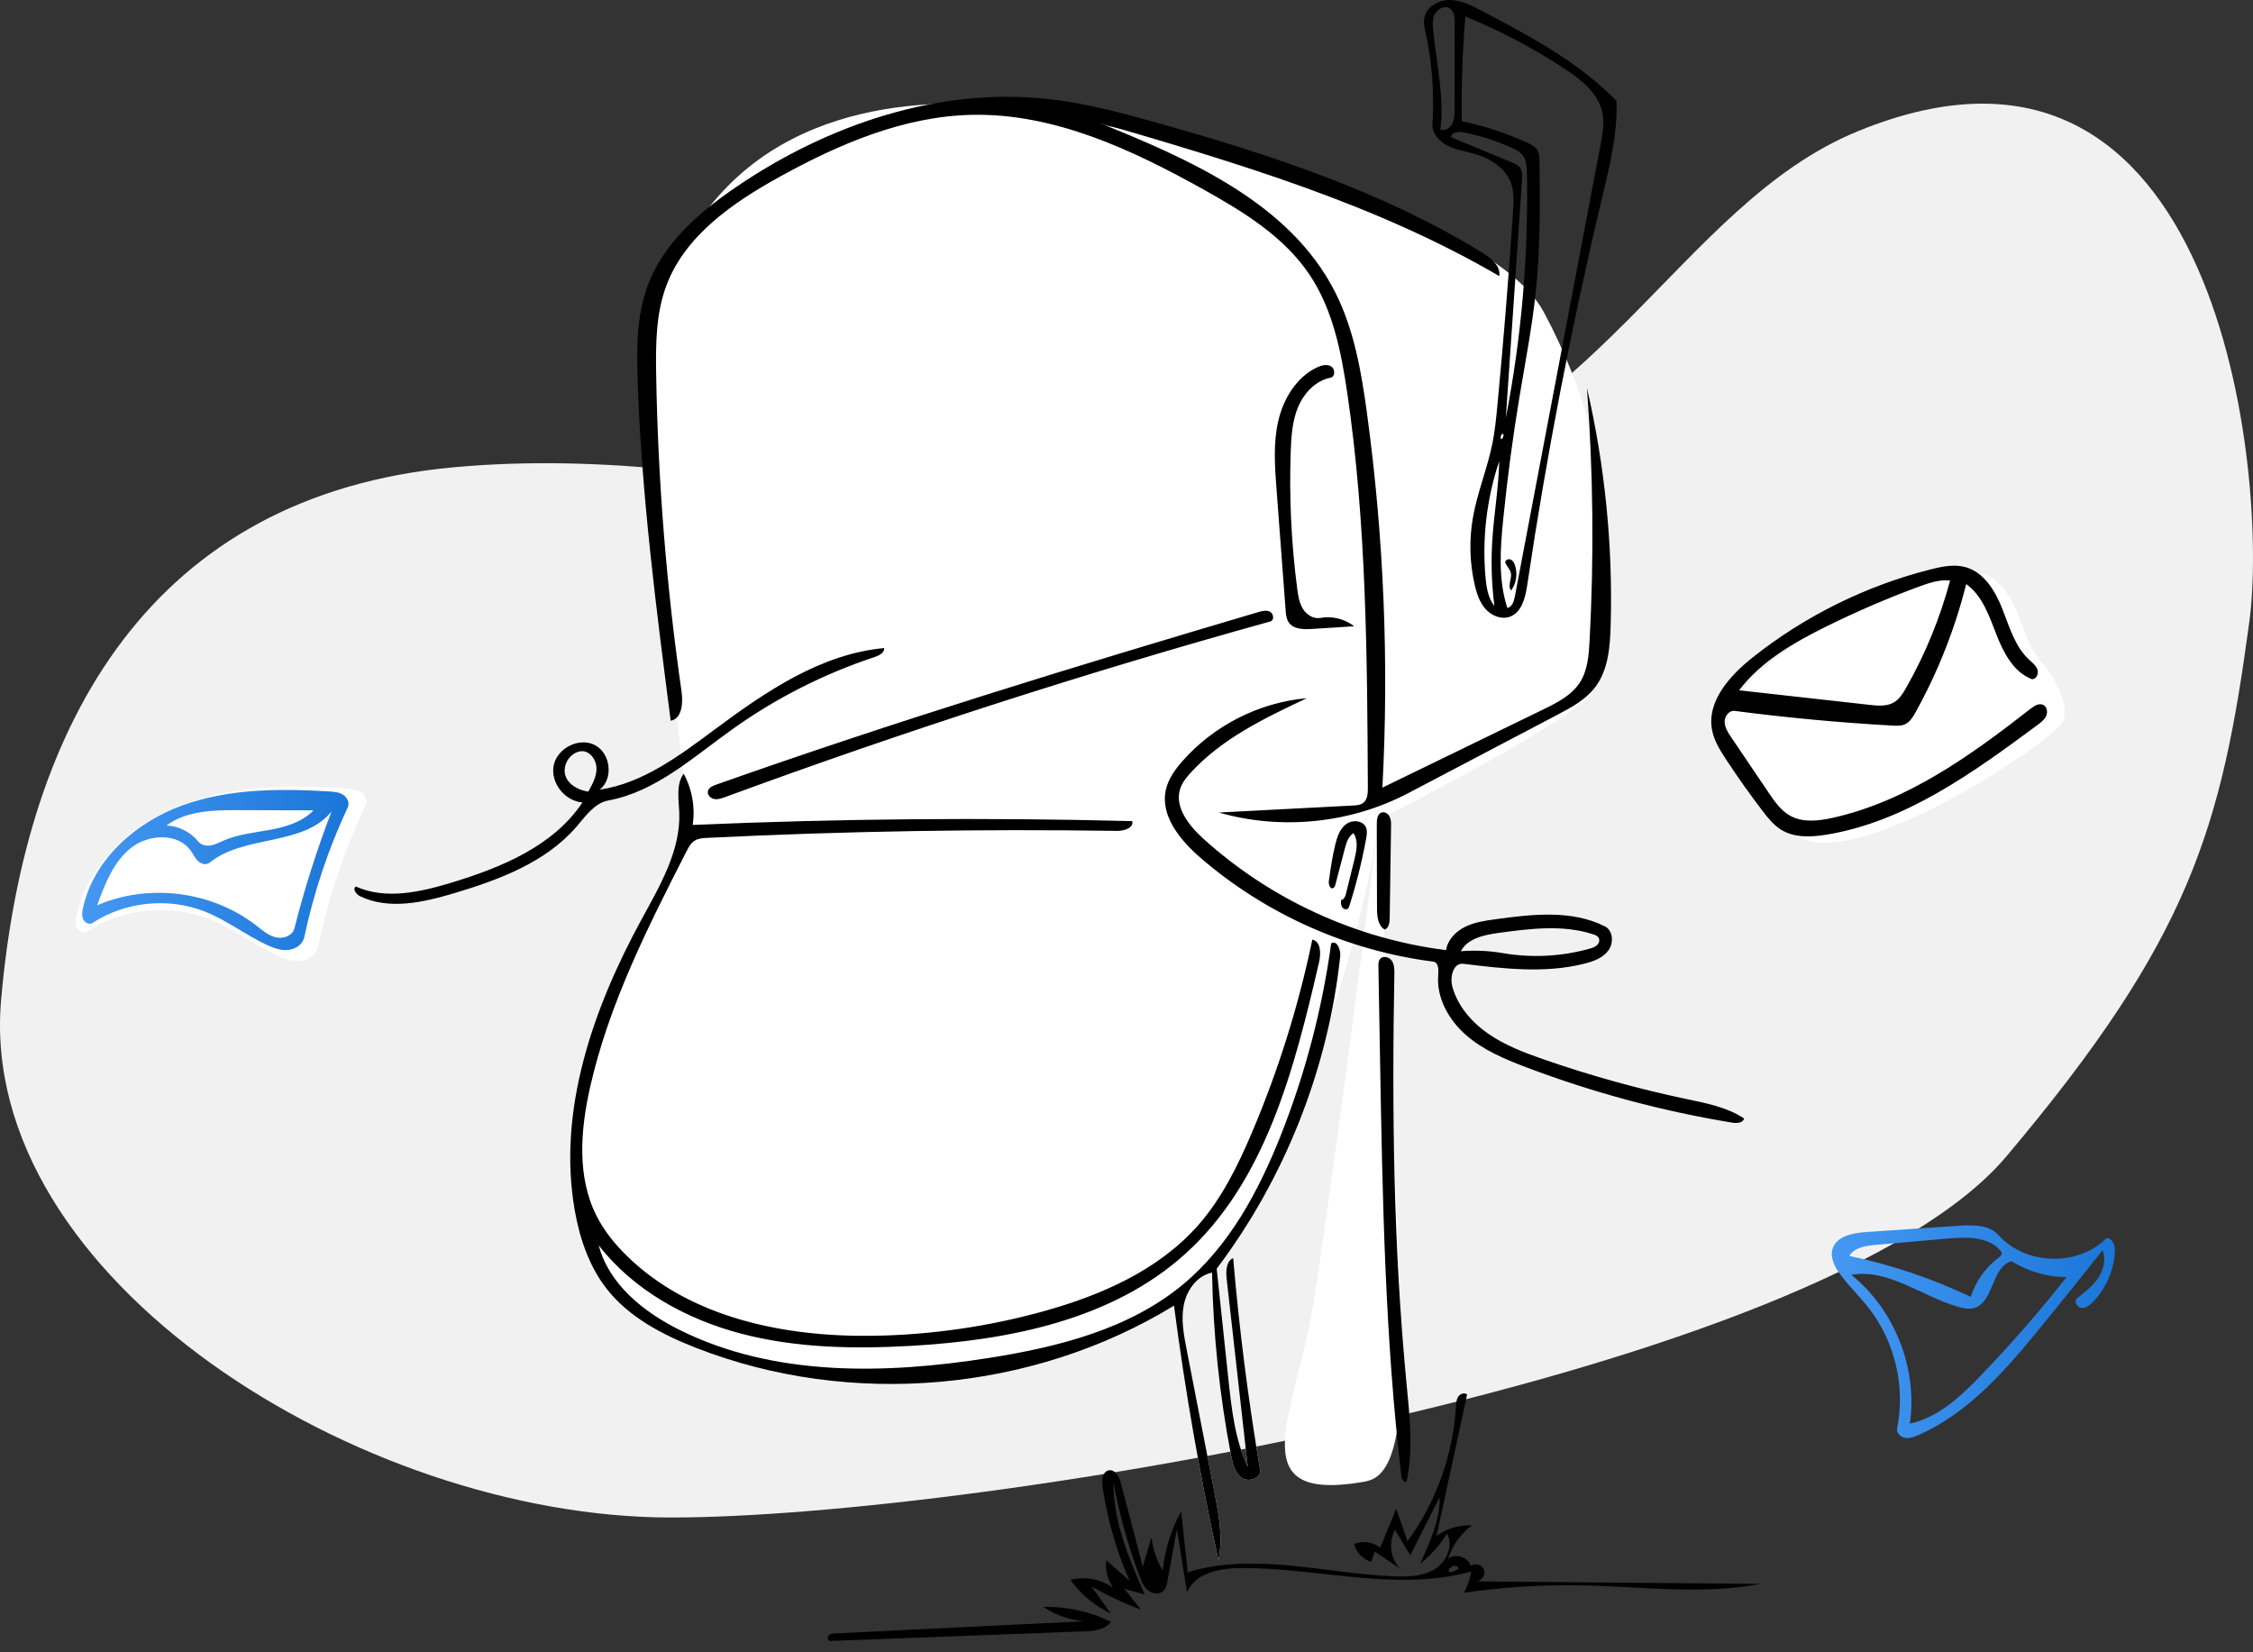 <svg width="180" height="132" viewBox="0 0 180 132" fill="none" xmlns="http://www.w3.org/2000/svg">
<rect x="0" y="0" width="180" height="132" fill="#333333" stroke="none"/>
<path fill-rule="evenodd" clip-rule="evenodd" d="M179.716 49.601C177.488 66.214 174.973 74.99 160.292 92.388C145.612 109.786 78.434 121.231 53.598 121.231C28.762 121.231 -1.845 102.08 0.087 79.891C2.019 57.701 12.097 39.565 36.219 37.333C60.87 35.051 82.525 45.617 106.727 39.95C127.651 35.051 134.053 16.377 148.424 10.486C177.488 -1.429 181.232 38.299 179.716 49.601Z" fill="#F1F1F1"/>
<path d="M164.763 57.715C163.942 59.107 153.547 66.149 147.242 67.192C146.022 67.393 144.69 67.463 143.63 66.825C143.004 66.449 142.537 65.862 142.094 65.281C141.08 63.954 140.114 62.59 139.196 61.195C138.714 60.462 138.236 59.696 138.072 58.834C137.638 56.55 139.478 54.5 141.297 53.053C145.479 49.727 150.375 47.304 155.555 45.997C156.472 45.766 157.444 45.57 158.353 45.833C159.827 46.259 160.709 47.751 161.271 49.179C161.834 50.608 162.273 52.17 163.397 53.214C163.654 53.453 165.584 56.323 164.763 57.715Z" fill="white"/>
<path fill-rule="evenodd" clip-rule="evenodd" d="M108.909 118.388C98.821 120.114 103.629 112.782 105.02 103.604C107.306 88.524 110.125 65.608 110.125 65.608C110.125 65.608 111.964 100.527 111.964 109.03C111.964 117.532 110.125 118.181 108.909 118.388Z" fill="white"/>
<path d="M98.13 110.08C98.387 112.509 98.659 114.988 99.691 117.201C99.127 112.19 98.564 107.178 98.001 102.167C97.932 101.548 97.953 100.76 98.522 100.508C99.004 106.167 99.722 111.806 100.674 117.405C100.787 118.069 99.789 118.449 99.228 118.075C98.667 117.7 98.488 116.971 98.36 116.309C97.431 111.484 96.92 106.579 96.835 101.666C95.652 101.899 94.823 103.046 94.583 104.228C94.344 105.41 94.575 106.63 94.805 107.814C95.547 111.623 96.289 115.433 97.031 119.242C97.378 121.024 97.725 122.865 97.342 124.64C95.87 117.917 94.686 111.131 93.795 104.307C82.497 111.216 67.939 112.5 55.605 107.677C52.911 106.624 50.236 105.228 48.457 102.947C47.055 101.151 46.307 98.921 45.916 96.676C44.524 88.704 47.376 80.573 51.246 73.467C52.715 70.771 54.387 67.962 54.269 64.894C54.228 63.838 54 62.668 54.617 61.81C54.704 61.969 50.579 32.458 52.234 25.93C56.218 10.216 69.161 8.087 77.448 8.281C83.008 8.411 118.252 15.415 123.344 24.94C130.037 37.459 128.616 47.983 127.427 54.923C127.073 56.99 110.13 65.456 110.125 65.498C109.157 74.503 102.656 94.125 97.204 101.357C97.513 104.265 97.821 107.172 98.13 110.08Z" fill="white"/>
<path fill-rule="evenodd" clip-rule="evenodd" d="M16.777 73.44C13.6 72.172 9.813 72.548 6.949 74.417C6.671 74.597 6.273 74.396 6.135 74.095C5.998 73.794 6.049 73.444 6.12 73.121C7.035 68.91 10.679 65.689 14.733 64.208C18.786 62.727 23.22 62.723 27.529 62.976C27.956 63.002 28.403 63.035 28.768 63.259C29.132 63.483 29.378 63.962 29.196 64.35C27.501 67.959 26.224 71.763 25.399 75.664C25.265 76.296 24.61 76.716 23.965 76.768C23.319 76.821 22.687 76.583 22.101 76.307C20.276 75.448 18.651 74.188 16.777 73.44" fill="white"/>
<path d="M83.37 128.382C85.226 128.33 87.093 128.741 88.756 129.566C88.312 130.205 87.418 130.294 86.64 130.324C79.862 130.581 73.085 130.838 66.307 131.095C66.121 131.072 66.086 130.784 66.218 130.651C66.35 130.518 66.556 130.5 66.744 130.491C73.36 130.168 79.977 129.846 86.593 129.523C85.447 129.418 84.327 129.022 83.37 128.382ZM116.507 111.573C116.66 111.347 117.005 111.227 117.211 111.405C116.397 115.174 115.582 118.943 114.768 122.712C115.574 122.113 116.593 121.807 117.596 121.861C116.708 122.523 116.031 123.465 115.689 124.519C116.279 124.065 117.283 124.381 117.506 125.091C117.85 124.837 118.418 125.009 118.564 125.411C118.709 125.812 118.383 126.308 117.956 126.333C125.528 126.4 133.1 126.467 140.671 126.534C135.954 127.428 131.102 126.74 126.301 126.652C123.182 126.594 120.058 126.792 116.971 127.242C117.244 126.705 117.441 126.129 117.553 125.538C111.604 127.207 105.296 125.231 99.118 125.269C97.448 125.279 95.45 125.669 94.835 127.221C94.565 125.53 94.295 123.838 94.025 122.146C93.779 123.51 93.532 124.874 93.287 126.238C93.226 126.572 93.149 126.937 92.883 127.148C92.541 127.42 92.011 127.31 91.684 127.02C91.358 126.73 91.187 126.307 91.034 125.898C90.129 123.483 89.435 120.99 88.96 118.456C88.93 121.571 90.207 124.532 91.46 127.384C90.915 127.233 90.369 127.081 89.823 126.93C90.265 127.484 90.707 128.038 91.149 128.592C89.781 128.08 88.456 127.454 87.191 126.724C87.713 127.452 88.234 128.181 88.755 128.909C87.476 128.305 86.354 127.371 85.528 126.223C86.684 125.91 87.978 126.152 88.943 126.862C88.496 126.224 88.292 125.42 88.382 124.647C89 125.189 89.618 125.73 90.235 126.272C89.192 123.885 88.468 121.359 88.088 118.783C88.013 118.27 88.07 117.575 88.577 117.467C89.098 117.357 89.427 118.002 89.562 118.517C90.142 120.731 90.723 122.945 91.303 125.159C91.533 124.379 91.764 123.599 91.994 122.82C92.106 123.756 92.415 124.668 92.895 125.479C93.056 123.825 93.56 122.205 94.365 120.751C94.54 122.37 94.716 123.989 94.891 125.608C100.17 123.972 105.83 125.699 111.352 125.932C112.467 125.979 113.648 125.948 114.602 125.37C115.556 124.791 116.156 123.488 115.607 122.516C115.038 123.439 114.305 124.26 113.452 124.928C114.237 123.232 115.038 121.465 115.025 119.596C114.24 121.148 113.456 122.7 112.671 124.251C112.267 123.573 111.861 122.893 111.456 122.214C110.914 123.184 111.08 124.499 111.847 125.302C111.178 124.854 110.509 124.406 109.84 123.958C109.739 124.23 109.638 124.501 109.537 124.773C108.884 124.566 108.354 124.008 108.18 123.346C108.862 123.07 109.688 123.183 110.27 123.634C110.698 122.602 111.126 121.569 111.554 120.537C111.853 121.401 112.152 122.265 112.451 123.129C114.733 120.006 116.094 116.219 116.323 112.358C116.339 112.086 116.355 111.798 116.507 111.573ZM116.547 125.31C116.461 125.034 115.992 125.012 115.88 125.279L115.814 125.253C115.731 125.352 115.73 125.51 115.813 125.609C116.077 125.569 116.331 125.466 116.547 125.31ZM54.618 61.809C55.297 63.045 55.555 64.509 55.341 65.903C67.038 65.399 78.752 65.297 90.456 65.598C90.592 66.136 89.813 66.386 89.258 66.378C78.336 66.216 67.409 66.401 56.498 66.936C56.153 66.953 55.79 66.976 55.498 67.16C55.189 67.353 55.01 67.693 54.844 68.017C51.748 74.076 48.641 80.222 47.144 86.86C46.374 90.273 46.08 94.008 47.657 97.131C48.255 98.316 49.102 99.363 50.047 100.295C55.121 105.299 62.717 106.833 69.842 106.713C74.39 106.637 78.928 105.983 83.312 104.773C87.96 103.49 92.595 101.467 95.767 97.836C97.63 95.704 98.896 93.122 100.005 90.517C102.123 85.542 103.747 80.358 104.846 75.064C105.534 75.209 105.544 76.183 105.385 76.868C103.42 85.345 101.136 94.382 94.663 100.199C88.818 105.453 80.579 107.081 72.732 107.521C68.199 107.775 63.594 107.696 59.204 106.541C54.813 105.385 50.621 103.072 47.833 99.489C48.646 102.588 51.4 104.801 54.267 106.233C61.795 109.992 70.685 109.793 78.996 108.487C84.533 107.616 90.216 106.187 94.525 102.603C98.208 99.539 100.556 95.164 102.323 90.71C104.278 85.781 105.635 80.615 106.353 75.361C106.8 75.078 107.132 75.868 107.076 76.394C106.107 85.399 102.657 94.125 97.206 101.357C97.514 104.265 97.822 107.173 98.13 110.081C98.388 112.509 98.659 114.989 99.691 117.202C99.128 112.19 98.565 107.178 98.002 102.166C97.933 101.548 97.954 100.76 98.523 100.507C99.005 106.166 99.722 111.806 100.674 117.405C100.787 118.069 99.79 118.449 99.229 118.075C98.668 117.7 98.488 116.971 98.361 116.309C97.432 111.484 96.92 106.579 96.835 101.666C95.653 101.9 94.823 103.046 94.583 104.228C94.344 105.41 94.576 106.63 94.806 107.814C95.548 111.623 96.29 115.433 97.032 119.243C97.379 121.024 97.725 122.866 97.342 124.64C95.87 117.917 94.686 111.131 93.795 104.307C82.497 111.216 67.939 112.5 55.606 107.677C52.912 106.624 50.237 105.227 48.458 102.947C47.056 101.15 46.308 98.921 45.916 96.676C44.525 88.705 47.376 80.574 51.246 73.467C52.715 70.771 54.388 67.962 54.269 64.894C54.228 63.838 54.001 62.668 54.618 61.809ZM110.262 76.607C110.498 76.326 110.994 76.455 111.2 76.758C111.406 77.062 111.407 77.456 111.4 77.823C111.198 88.743 111.33 99.686 112.375 110.558C112.625 113.156 112.925 115.802 112.377 118.354C112.185 118.494 111.991 118.175 111.963 117.939C110.652 106.917 110.455 95.797 110.258 84.699C110.214 82.205 110.171 79.711 110.126 77.217C110.123 77.004 110.125 76.77 110.262 76.607ZM104.409 55.777C101.059 57.356 97.618 59.002 95.123 61.738C94.79 62.102 94.471 62.495 94.307 62.959C93.785 64.439 94.97 65.939 96.131 66.994C101.484 71.851 108.357 75.008 115.529 75.904C115.658 75.076 116.313 74.407 117.065 74.038C117.817 73.668 118.663 73.549 119.493 73.435C122.429 73.032 125.578 72.671 128.223 74.008C128.88 74.341 128.936 75.336 128.501 75.93C128.066 76.525 127.322 76.799 126.608 76.98C123.453 77.781 120.133 77.391 116.902 76.996C116.108 76.899 115.822 78.05 116.033 78.822C116.459 80.383 117.591 81.681 118.924 82.599C120.257 83.517 121.791 84.098 123.32 84.629C127.047 85.925 130.858 86.984 134.719 87.797C136.32 88.134 137.976 88.449 139.34 89.351C139.262 89.718 138.754 89.747 138.383 89.686C132.775 88.763 127.259 87.28 121.944 85.267C120.228 84.617 118.498 83.891 117.117 82.682C115.736 81.473 114.739 79.689 114.906 77.861C114.943 77.45 114.921 76.875 114.512 76.823C107.687 75.956 101.135 73.036 95.926 68.54C94.294 67.132 92.663 65.162 93.153 63.062C93.351 62.212 93.882 61.477 94.457 60.821C96.97 57.956 100.613 56.11 104.409 55.777ZM127.304 74.648C124.89 73.849 122.265 74.184 119.746 74.527C118.586 74.685 117.255 74.957 116.709 75.993C117.831 75.902 118.965 75.953 120.074 76.144C122.369 76.539 124.752 76.417 126.995 75.79C127.208 75.731 127.428 75.662 127.589 75.511C127.751 75.36 127.834 75.101 127.72 74.912C127.634 74.768 127.464 74.701 127.304 74.648ZM70.64 51.773C70.672 52.15 70.235 52.372 69.875 52.491C65.803 53.837 61.936 55.804 58.45 58.302C55.347 60.526 52.363 63.252 48.61 63.947C47.508 64.15 46.797 65.183 46.067 66.033C43.611 68.888 39.891 70.281 36.282 71.358C33.821 72.092 31.078 72.713 28.764 71.598C28.453 71.448 28.138 71.005 28.433 70.825C30.81 71.892 33.577 71.271 36.071 70.514C40.066 69.302 44.225 67.585 46.534 64.106C45.122 64.001 43.95 62.522 44.24 61.136C44.53 59.751 46.283 58.871 47.537 59.528C48.791 60.185 49.025 62.211 47.913 63.087C51.372 62.569 54.301 60.358 57.108 58.272C61.177 55.247 65.591 52.236 70.64 51.773ZM154.266 45.482C155.183 45.251 156.156 45.054 157.064 45.317C158.538 45.743 159.419 47.236 159.982 48.664C160.544 50.092 160.983 51.654 162.108 52.699C162.365 52.937 162.665 53.161 162.78 53.492C162.894 53.823 162.686 54.286 162.336 54.259C160.861 53.698 160.059 52.13 159.488 50.659C158.917 49.187 158.37 47.58 157.087 46.661C156.191 50.231 154.826 53.685 153.04 56.905C152.83 57.283 152.59 57.682 152.196 57.862C151.89 58.001 151.538 57.986 151.203 57.967C146.984 57.73 142.775 57.338 138.585 56.793C138.14 56.736 137.776 57.222 137.786 57.671C137.795 58.121 138.055 58.522 138.307 58.894C139.303 60.368 140.3 61.842 141.296 63.316C141.778 64.029 142.289 64.77 143.045 65.181C144.056 65.731 145.294 65.584 146.417 65.335C152.342 64.02 157.447 60.365 162.225 56.623C162.525 56.389 162.923 56.141 163.259 56.32C163.553 56.476 163.612 56.896 163.474 57.199C163.336 57.501 163.058 57.713 162.79 57.911C157.655 61.715 152.258 65.634 145.953 66.676C144.733 66.878 143.4 66.947 142.34 66.31C141.714 65.934 141.247 65.347 140.804 64.766C139.791 63.438 138.824 62.075 137.907 60.679C137.424 59.946 136.946 59.18 136.783 58.318C136.349 56.035 138.189 53.983 140.008 52.537C144.19 49.211 149.086 46.789 154.266 45.482ZM58.81 14.943C66.115 9.964 75.022 6.933 83.807 7.917C86.772 8.25 89.667 9.025 92.538 9.834C101.521 12.367 110.504 15.303 118.448 20.202C119.137 20.627 119.91 21.257 119.782 22.057C109.873 16.268 98.733 12.992 87.719 9.77C95.086 12.737 103.056 16.239 106.658 23.317C108.182 26.312 108.761 29.689 109.214 33.019C110.563 42.919 110.975 52.947 110.444 62.924C114.724 60.844 119.004 58.763 123.285 56.683C124.39 56.146 125.551 55.561 126.218 54.529C126.843 53.562 126.935 52.357 126.997 51.208C127.357 44.479 127.288 37.727 126.789 31.007C128.227 37.219 128.865 43.616 128.681 49.99C128.631 51.715 128.481 53.556 127.427 54.923C126.662 55.917 125.515 56.53 124.405 57.114C120.439 59.197 116.472 61.281 112.506 63.365C107.91 65.779 102.373 66.345 97.383 64.911C100.953 64.725 104.523 64.539 108.092 64.353C108.384 64.338 108.696 64.315 108.924 64.133C109.258 63.868 109.285 63.379 109.283 62.953C109.229 52.404 109.173 41.814 107.635 31.378C107.151 28.09 106.48 24.722 104.633 21.959C102.6 18.915 99.358 16.925 96.162 15.142C90.427 11.944 84.205 9.033 77.641 9.174C72.222 9.291 67.063 11.491 62.317 14.108C58.549 16.186 54.708 18.826 53.219 22.864C52.397 25.094 52.384 27.532 52.423 29.909C52.565 38.385 53.242 46.853 54.451 55.244C54.582 56.157 54.492 57.413 53.584 57.578C52.422 48.58 51.258 39.566 50.946 30.498C50.855 27.87 50.849 25.165 51.788 22.707C53.054 19.396 55.88 16.939 58.81 14.943ZM100.521 48.903C100.835 48.81 101.189 48.721 101.476 48.878C101.763 49.036 101.815 49.557 101.499 49.645C86.796 53.725 72.26 58.408 57.939 63.676C57.657 63.78 57.358 63.886 57.063 63.831C56.767 63.777 56.491 63.496 56.556 63.203C56.618 62.926 56.923 62.789 57.191 62.695C71.481 57.635 85.984 53.202 100.521 48.903ZM46.502 60.01C46.301 60.011 46.104 60.075 45.927 60.171L45.814 60.241C45.263 60.611 44.968 61.354 45.181 61.984C45.429 62.718 46.231 63.124 46.998 63.242C47.325 62.663 47.662 62.05 47.658 61.385C47.653 60.721 47.167 60.01 46.502 60.01ZM155.8 46.378C154.945 46.285 154.099 46.574 153.292 46.872C150.744 47.812 148.247 48.889 145.814 50.097C143.244 51.373 140.671 52.859 138.94 55.147C142.419 55.535 145.898 55.923 149.376 56.311C150.032 56.384 150.739 56.447 151.308 56.114C151.755 55.852 152.04 55.388 152.295 54.937C153.821 52.249 155.002 49.365 155.8 46.378ZM105.218 29.353C105.572 29.185 106.005 29.067 106.342 29.266C106.679 29.465 106.691 30.1 106.307 30.173L106.086 30.225C105.003 30.524 104.155 31.459 103.714 32.504C103.244 33.62 103.162 34.856 103.12 36.066C102.991 39.724 103.165 43.393 103.638 47.023C103.71 47.578 103.796 48.149 104.087 48.626C104.379 49.104 104.932 49.467 105.482 49.366C106.424 49.192 107.436 49.441 108.19 50.032C107.059 50.104 105.928 50.175 104.797 50.247C104.127 50.289 103.326 50.272 102.954 49.713C102.771 49.439 102.74 49.094 102.715 48.765C102.472 45.541 102.23 42.317 101.987 39.093C101.85 37.274 101.715 35.421 102.123 33.642C102.53 31.864 103.571 30.137 105.218 29.353ZM115.862 0C116.764 0.019 117.601 0.45 118.4 0.871C122.231 2.889 126.131 4.957 129.147 8.064C129.244 10.658 128.61 13.217 128.008 15.742C125.566 25.982 123.565 36.328 122.015 46.741C121.866 47.739 121.585 48.916 120.638 49.265C119.959 49.516 119.169 49.195 118.687 48.656C118.205 48.116 117.974 47.4 117.813 46.694C117.416 44.953 117.368 43.132 117.673 41.373C118.027 39.33 118.846 37.394 119.248 35.361C119.438 34.399 119.533 33.422 119.626 32.446C120.121 27.256 120.54 22.058 120.884 16.856C120.933 16.121 120.976 15.363 120.736 14.666C120.308 13.428 119.06 12.645 117.8 12.286C117.078 12.08 116.316 11.976 115.647 11.635C114.977 11.294 114.396 10.629 114.445 9.879L114.47 9.426C114.578 7.16 114.388 4.879 113.906 2.662C113.815 2.246 113.714 1.817 113.798 1.4C113.976 0.515 114.959 -0.018 115.862 0ZM117.07 1.313C116.839 4.095 116.744 6.889 116.786 9.681C118.567 10.057 120.308 10.624 121.968 11.371C122.303 11.521 122.655 11.697 122.835 12.016C122.983 12.276 122.991 12.59 122.996 12.889C123.048 16.405 123.058 19.931 122.686 23.428C122.392 26.185 121.862 28.91 121.407 31.644C120.865 34.897 120.43 38.168 120.1 41.45C119.861 43.831 119.686 46.292 120.426 48.568C120.806 48.498 120.953 48.04 121.025 47.661L127.87 11.584C128.035 10.709 128.201 9.805 128.005 8.937C127.663 7.417 126.315 6.361 125.014 5.503C122.511 3.853 119.846 2.447 117.07 1.313ZM119.78 36.837C118.782 39.808 118.406 42.986 118.681 46.108C118.753 46.92 118.886 47.772 119.392 48.411L119.318 47.768C119.162 46.266 119.129 44.75 119.221 43.243C119.351 41.103 119.73 38.981 119.78 36.837ZM120.256 44.916C120.267 44.723 120.524 44.624 120.7 44.704C120.875 44.784 120.974 44.973 121.036 45.156C121.259 45.824 121.144 46.596 120.736 47.17C120.415 46.813 120.81 46.244 120.709 45.774C120.641 45.456 120.352 45.226 120.256 44.916ZM120.075 34.636C119.912 34.717 119.842 34.944 119.933 35.102L119.942 35.083C120.102 35.01 120.169 34.785 120.075 34.636ZM116.873 10.565C116.486 10.489 115.916 10.572 115.933 10.965C117.535 11.627 119.138 12.29 120.74 12.952C121.022 13.068 121.322 13.2 121.481 13.46C121.637 13.716 121.622 14.036 121.602 14.335C121.17 20.681 120.738 27.029 120.306 33.376C121.559 26.942 122.125 20.373 121.992 13.82C121.982 13.325 121.954 12.793 121.652 12.402C121.43 12.115 121.091 11.947 120.76 11.798C119.517 11.241 118.21 10.826 116.873 10.565ZM115.833 0.676C115.437 0.414 114.865 0.685 114.644 1.106C114.423 1.527 114.456 2.031 114.506 2.503C114.783 5.121 115.392 7.745 115.081 10.359C115.445 10.484 115.85 10.227 116.027 9.885C116.203 9.544 116.208 9.143 116.208 8.758C116.212 6.449 116.217 4.139 116.221 1.83C116.222 1.406 116.186 0.91 115.833 0.676Z" fill="black"/>
<path fill-rule="evenodd" clip-rule="evenodd" d="M153.27 114.645C152.931 114.794 152.565 114.932 152.2 114.87C151.836 114.807 151.495 114.465 151.569 114.103C152.238 110.79 151.398 107.202 149.327 104.531C148.602 103.595 147.738 102.771 147.031 101.82C146.585 101.222 146.189 100.468 146.415 99.757C146.737 98.745 148.031 98.499 149.091 98.426C151.554 98.258 154.017 98.091 156.481 97.923C157.616 97.845 158.923 97.834 159.681 98.683C161.79 101.045 165.9 101.204 168.185 99.011C168.539 98.671 168.984 99.347 168.97 99.837C168.926 101.377 168.291 102.893 167.225 104.005C166.973 104.268 166.651 104.525 166.29 104.487C165.928 104.449 165.661 103.93 165.95 103.709C166.568 103.234 167.198 102.746 167.632 102.098C168.065 101.45 168.276 100.6 167.98 99.879C166.389 101.891 164.782 103.892 163.161 105.881C160.35 109.329 157.343 112.856 153.27 114.645M157.712 104.499C157.308 104.611 156.876 104.525 156.472 104.411C153.565 103.589 150.886 101.318 147.912 101.849C151.38 104.642 153.221 109.325 152.584 113.731C154.869 113.242 156.673 111.536 158.291 109.851C160.687 107.356 162.961 104.745 165.104 102.031C163.563 102.018 162.029 101.574 160.721 100.761C159.104 101.161 159.317 104.055 157.712 104.499M159.824 99.912C158.861 98.777 157.13 98.812 155.647 98.942C153.712 99.112 151.778 99.282 149.843 99.452C149.058 99.521 148.156 99.659 147.746 100.332C151.095 101.033 154.359 102.134 157.448 103.604C157.845 102.357 158.641 101.239 159.691 100.456C159.809 100.368 159.944 100.255 159.929 100.109C159.921 100.034 159.873 99.97 159.824 99.912V99.912Z" fill="url(#paint0_linear_427_4674)"/>
<path fill-rule="evenodd" clip-rule="evenodd" d="M16.403 72.837C13.489 71.671 10.017 72.017 7.39 73.734C7.135 73.9 6.77 73.715 6.644 73.438C6.518 73.162 6.565 72.84 6.629 72.543C7.468 68.675 10.811 65.716 14.527 64.355C18.244 62.995 22.31 62.992 26.261 63.224C26.653 63.247 27.063 63.278 27.397 63.484C27.732 63.69 27.957 64.13 27.79 64.485C26.236 67.801 25.065 71.296 24.308 74.879C24.186 75.46 23.585 75.846 22.993 75.894C22.401 75.943 21.821 75.724 21.284 75.471C19.61 74.681 18.121 73.524 16.403 72.837M16.736 68.923C16.476 69.134 16.07 69.022 15.826 68.794C15.582 68.565 15.442 68.249 15.25 67.975C14.22 66.505 11.856 66.627 10.454 67.749C9.053 68.87 8.375 70.642 7.757 72.327C11.869 70.541 16.932 71.182 20.469 73.936C20.952 74.311 21.431 74.735 22.026 74.88C22.62 75.025 23.37 74.764 23.52 74.171C24.325 71.002 25.316 67.881 26.488 64.829C24.24 67.623 19.519 66.662 16.736 68.923M15.841 67.234C16.072 67.524 16.491 67.601 16.856 67.536C17.221 67.47 17.552 67.289 17.892 67.141C19.063 66.632 20.36 66.519 21.614 66.286C22.869 66.053 24.164 65.659 25.047 64.738C23.054 64.732 21.061 64.726 19.067 64.72C17.064 64.714 14.906 64.757 13.296 65.95C14.276 65.985 15.231 66.467 15.841 67.234Z" fill="url(#paint1_linear_427_4674)"/>
<path fill-rule="evenodd" clip-rule="evenodd" d="M110.014 72.57C110.01 70.816 110.005 69.063 110 67.31C109.999 66.806 109.997 66.303 109.996 65.799C109.995 65.452 110.053 65.017 110.383 64.909C110.633 64.828 110.908 65.007 111.024 65.242C111.141 65.478 111.14 65.752 111.136 66.014C111.099 68.461 111.063 70.908 111.027 73.355C111.021 73.707 110.962 74.139 110.633 74.263C110.083 73.952 110.016 73.201 110.014 72.57H110.014Z" fill="black"/>
<path fill-rule="evenodd" clip-rule="evenodd" d="M106.514 70.947C106.26 71.058 106.129 70.64 106.168 70.366C106.309 69.384 106.449 68.4 106.688 67.437C106.837 66.838 107.051 66.207 107.546 65.838C108.041 65.469 108.891 65.534 109.133 66.102C109.25 66.377 109.202 66.691 109.148 66.986C108.815 68.807 108.366 70.607 107.805 72.372C107.781 72.447 107.755 72.525 107.698 72.579C107.56 72.712 107.311 72.623 107.216 72.457C107.12 72.291 107.133 72.087 107.148 71.897C107.376 71.88 107.482 71.612 107.537 71.39C107.76 70.484 107.984 69.578 108.207 68.672C108.381 67.967 108.54 67.164 108.135 66.561C107.719 66.817 107.563 67.335 107.439 67.807C107.19 68.757 106.942 69.708 106.693 70.658C106.663 70.772 106.621 70.9 106.514 70.947L106.514 70.947Z" fill="black"/>
<defs>
<linearGradient id="paint0_linear_427_4674" x1="146.35" y1="106.387" x2="168.97" y2="106.387" gradientUnits="userSpaceOnUse">
<stop stop-color="#4598F2"/>
<stop offset="1" stop-color="#1A76D8"/>
</linearGradient>
<linearGradient id="paint1_linear_427_4674" x1="6.565" y1="69.505" x2="27.846" y2="69.505" gradientUnits="userSpaceOnUse">
<stop stop-color="#4598F2"/>
<stop offset="1" stop-color="#1A76D8"/>
</linearGradient>
</defs>
</svg>
